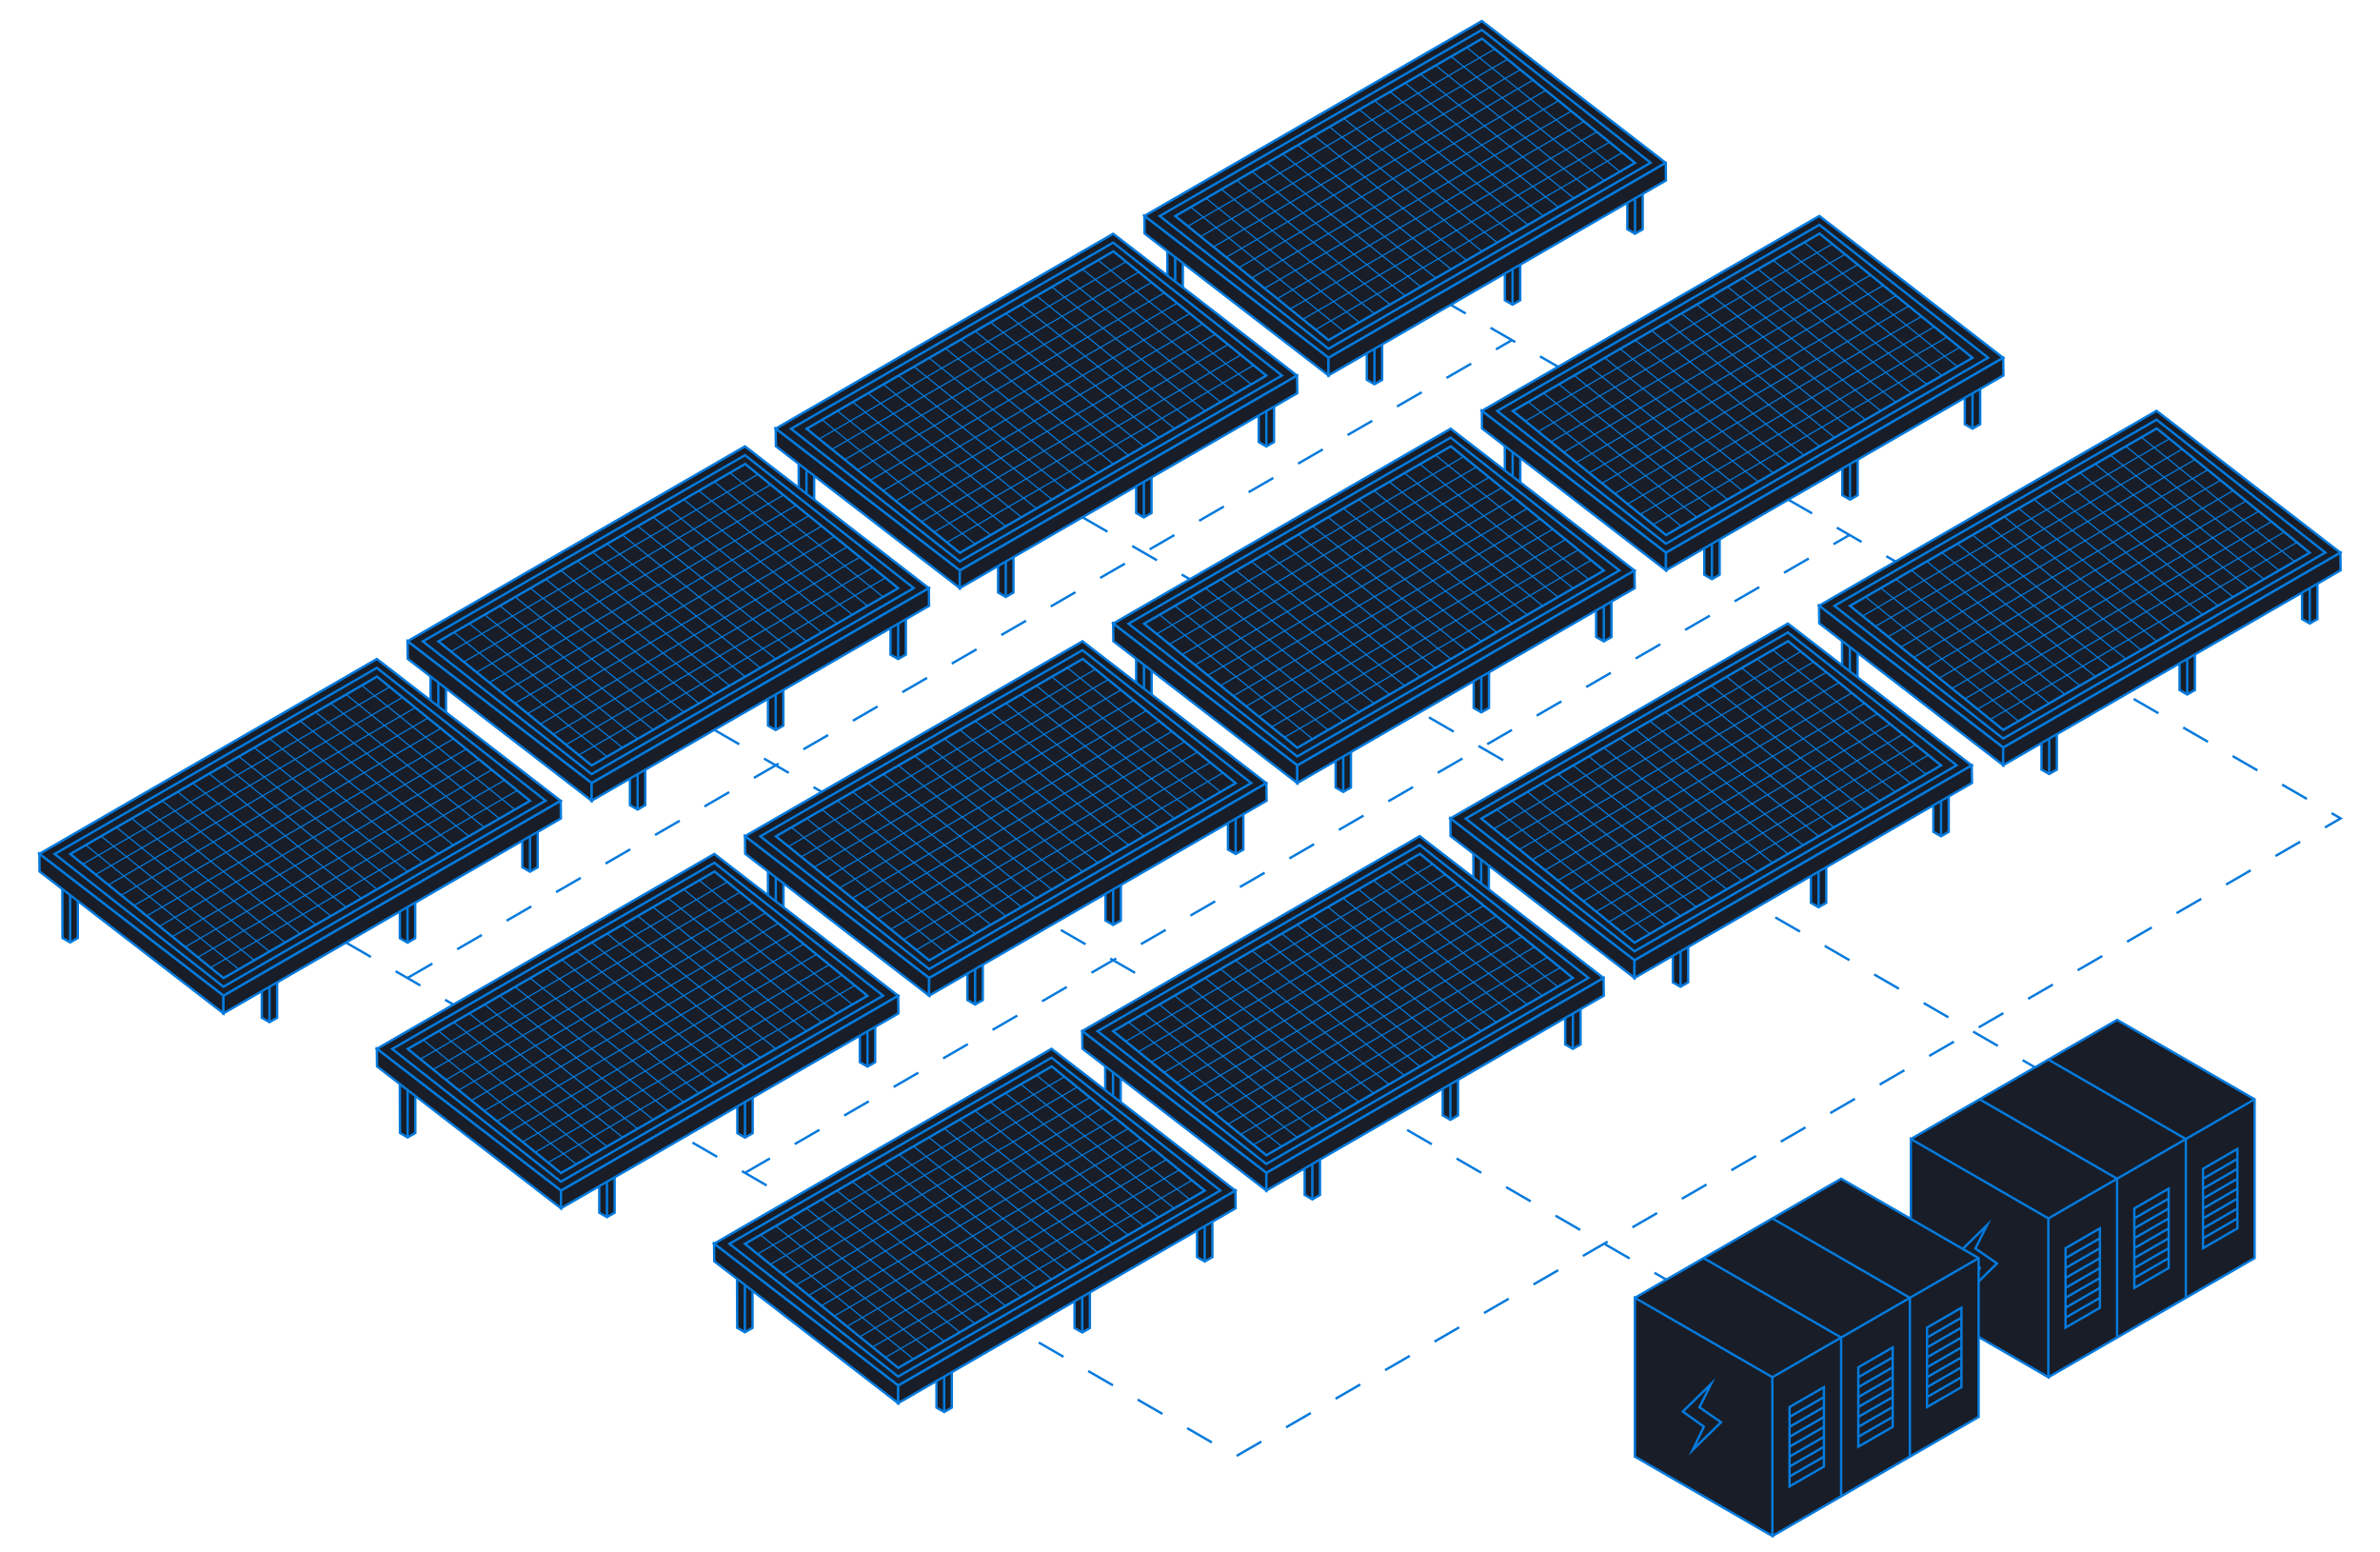 <svg id="Final_Illustrations_copy" data-name="Final Illustrations copy" xmlns="http://www.w3.org/2000/svg" viewBox="0 0 2000 1304.25"><defs><style>.cls-1,.cls-4{fill:none;}.cls-1,.cls-2,.cls-3,.cls-4{stroke:#057adc;stroke-miterlimit:10;}.cls-1,.cls-2,.cls-4{stroke-width:2px;}.cls-1{stroke-dasharray:24;}.cls-2,.cls-3{fill:#181d28;}</style></defs><polyline class="cls-1" points="290.9 792.03 1038.56 1223.59 1966.92 687.62 1219.04 256.1"/><line class="cls-1" x1="600.48" y1="613.37" x2="1417.12" y2="1084.9"/><line class="cls-1" x1="909.86" y1="434.74" x2="1720.61" y2="902.86"/><line class="cls-1" x1="342.58" y1="821.59" x2="1270.54" y2="285.78"/><line class="cls-1" x1="626.24" y1="985.3" x2="1554.2" y2="449.5"/><polyline class="cls-2" points="1264.55 374.76 1264.69 415.92 1271.13 419.64 1277.58 415.92 1277.58 384.81"/><line class="cls-2" x1="1271.13" y1="419.64" x2="1271.13" y2="379.83"/><polyline class="cls-2" points="1432.18 460.57 1432.18 482.9 1438.62 486.62 1445.07 482.9 1445.07 453.13"/><line class="cls-2" x1="1438.62" y1="486.62" x2="1438.62" y2="456.86"/><polyline class="cls-2" points="1651.12 334.04 1651.12 356.45 1657.57 360.17 1664.02 356.45 1664.02 326.6"/><line class="cls-2" x1="1657.57" y1="360.17" x2="1657.57" y2="330.32"/><polyline class="cls-2" points="1548.19 393.58 1548.19 416.08 1554.64 419.8 1561.08 416.08 1561.08 386.14"/><line class="cls-2" x1="1554.64" y1="419.8" x2="1554.64" y2="389.98"/><polygon class="cls-2" points="1400.01 464.4 1245.26 345.19 1245.26 345.19 1528.86 181.46 1683.36 300.65 1683.36 300.65 1400.01 464.4"/><polygon class="cls-2" points="1245.26 345.19 1245.42 360 1399.95 479.18 1399.95 479.18 1400.01 464.4 1245.26 345.19 1245.26 345.19"/><polygon class="cls-2" points="1399.95 479.18 1400.01 464.4 1683.35 300.65 1683.36 300.65 1683.55 315.43 1399.96 479.18 1399.95 479.18"/><polygon class="cls-2" points="1258.15 345.31 1399.95 456.85 1670.66 300.55 1528.85 188.9 1258.15 345.31"/><polygon class="cls-2" points="1271.23 345.31 1400.01 449.57 1657.57 300.65 1529.02 196.24 1271.23 345.31"/><line class="cls-3" x1="1516.19" y1="203.65" x2="1644.87" y2="307.99"/><line class="cls-3" x1="1284.29" y1="337.76" x2="1412.84" y2="442.15"/><line class="cls-3" x1="1297.16" y1="330.32" x2="1425.73" y2="434.52"/><line class="cls-3" x1="1310.03" y1="322.88" x2="1438.62" y2="427.24"/><line class="cls-3" x1="1322.9" y1="315.43" x2="1451.78" y2="419.64"/><line class="cls-3" x1="1335.82" y1="308.02" x2="1464.4" y2="412.34"/><line class="cls-3" x1="1348.56" y1="300.65" x2="1477.52" y2="404.75"/><line class="cls-3" x1="1361.51" y1="293.1" x2="1490.18" y2="397.43"/><line class="cls-3" x1="1374.17" y1="285.78" x2="1503.08" y2="389.98"/><line class="cls-3" x1="1388.55" y1="278.22" x2="1515.97" y2="382.52"/><line class="cls-3" x1="1400.82" y1="270.37" x2="1529.02" y2="374.98"/><line class="cls-3" x1="1413.04" y1="263.45" x2="1541.75" y2="367.62"/><line class="cls-3" x1="1425.87" y1="255.89" x2="1554.76" y2="360.16"/><line class="cls-3" x1="1438.74" y1="248.44" x2="1567.62" y2="352.7"/><line class="cls-3" x1="1451.78" y1="241" x2="1580.61" y2="345.31"/><line class="cls-3" x1="1464.92" y1="233.91" x2="1593.18" y2="337.88"/><line class="cls-3" x1="1477.52" y1="226.25" x2="1606.2" y2="330.37"/><line class="cls-3" x1="1490.32" y1="218.93" x2="1619.09" y2="322.9"/><line class="cls-3" x1="1503.08" y1="211.24" x2="1631.81" y2="315.53"/><line class="cls-3" x1="1281.8" y1="353.88" x2="1539.74" y2="204.95"/><line class="cls-3" x1="1292.54" y1="362.56" x2="1550.22" y2="213.78"/><line class="cls-3" x1="1303.27" y1="371.26" x2="1561.16" y2="222.35"/><line class="cls-3" x1="1314" y1="379.94" x2="1571.88" y2="231.05"/><line class="cls-3" x1="1324.74" y1="388.63" x2="1582.59" y2="239.75"/><line class="cls-3" x1="1335.69" y1="397.2" x2="1593.18" y2="248.52"/><line class="cls-3" x1="1346.2" y1="406.01" x2="1604.01" y2="257.15"/><line class="cls-3" x1="1356.94" y1="414.7" x2="1614.73" y2="265.85"/><line class="cls-3" x1="1367.72" y1="423.43" x2="1625.44" y2="274.55"/><line class="cls-3" x1="1378.4" y1="432.08" x2="1636.15" y2="283.25"/><line class="cls-3" x1="1389.13" y1="440.77" x2="1646.86" y2="291.95"/><polyline class="cls-2" points="954.73 553.49 954.87 594.64 961.31 598.37 967.76 594.64 967.76 563.53"/><line class="cls-2" x1="961.31" y1="598.37" x2="961.31" y2="558.56"/><polyline class="cls-2" points="1122.36 639.3 1122.36 661.63 1128.8 665.36 1135.24 661.63 1135.24 631.86"/><line class="cls-2" x1="1128.8" y1="665.35" x2="1128.8" y2="635.59"/><polyline class="cls-2" points="1341.3 512.77 1341.3 535.18 1347.75 538.9 1354.19 535.18 1354.19 505.33"/><line class="cls-2" x1="1347.75" y1="538.9" x2="1347.75" y2="509.05"/><polyline class="cls-2" points="1238.37 572.32 1238.37 594.81 1244.82 598.53 1251.26 594.81 1251.26 564.87"/><line class="cls-2" x1="1244.82" y1="598.53" x2="1244.82" y2="568.71"/><polygon class="cls-2" points="1090.19 643.13 935.44 523.92 935.44 523.92 1219.04 360.19 1373.53 479.38 1373.53 479.38 1090.19 643.13"/><polygon class="cls-2" points="935.44 523.93 935.6 538.73 1090.13 657.91 1090.13 657.91 1090.19 643.13 935.44 523.92 935.44 523.93"/><polygon class="cls-2" points="1090.13 657.91 1090.19 643.13 1373.53 479.38 1373.54 479.38 1373.72 494.16 1090.13 657.91 1090.13 657.91"/><polygon class="cls-2" points="948.33 524.04 1090.13 635.58 1360.84 479.28 1219.03 367.63 948.33 524.04"/><polygon class="cls-2" points="961.41 524.04 1090.19 628.3 1347.75 479.38 1219.19 374.97 961.41 524.04"/><line class="cls-3" x1="1206.37" y1="382.38" x2="1335.05" y2="486.72"/><line class="cls-3" x1="974.47" y1="516.49" x2="1103.02" y2="620.88"/><line class="cls-3" x1="987.34" y1="509.05" x2="1115.91" y2="613.25"/><line class="cls-3" x1="1000.21" y1="501.61" x2="1128.8" y2="605.97"/><line class="cls-3" x1="1013.08" y1="494.16" x2="1141.96" y2="598.37"/><line class="cls-3" x1="1025.99" y1="486.75" x2="1154.58" y2="591.07"/><line class="cls-3" x1="1038.74" y1="479.38" x2="1167.7" y2="583.48"/><line class="cls-3" x1="1051.69" y1="471.83" x2="1180.36" y2="576.16"/><line class="cls-3" x1="1064.35" y1="464.51" x2="1193.25" y2="568.71"/><line class="cls-3" x1="1078.73" y1="456.95" x2="1206.14" y2="561.25"/><line class="cls-3" x1="1091" y1="449.1" x2="1219.2" y2="553.71"/><line class="cls-3" x1="1103.22" y1="442.18" x2="1231.93" y2="546.35"/><line class="cls-3" x1="1116.05" y1="434.62" x2="1244.94" y2="538.89"/><line class="cls-3" x1="1128.92" y1="427.17" x2="1257.8" y2="531.43"/><line class="cls-3" x1="1141.96" y1="419.73" x2="1270.79" y2="524.04"/><line class="cls-3" x1="1155.1" y1="412.64" x2="1283.35" y2="516.61"/><line class="cls-3" x1="1167.7" y1="404.98" x2="1296.38" y2="509.1"/><line class="cls-3" x1="1180.49" y1="397.66" x2="1309.27" y2="501.63"/><line class="cls-3" x1="1193.25" y1="389.97" x2="1321.99" y2="494.26"/><line class="cls-3" x1="971.98" y1="532.61" x2="1229.92" y2="383.68"/><line class="cls-3" x1="982.72" y1="541.29" x2="1240.39" y2="392.51"/><line class="cls-3" x1="993.45" y1="549.99" x2="1251.34" y2="401.08"/><line class="cls-3" x1="1004.18" y1="558.67" x2="1262.05" y2="409.78"/><line class="cls-3" x1="1014.92" y1="567.36" x2="1272.77" y2="418.48"/><line class="cls-3" x1="1025.86" y1="575.93" x2="1283.35" y2="427.25"/><line class="cls-3" x1="1036.38" y1="584.74" x2="1294.19" y2="435.88"/><line class="cls-3" x1="1047.11" y1="593.43" x2="1304.91" y2="444.58"/><line class="cls-3" x1="1057.9" y1="602.16" x2="1315.62" y2="453.28"/><line class="cls-3" x1="1068.58" y1="610.81" x2="1326.33" y2="461.98"/><line class="cls-3" x1="1079.31" y1="619.5" x2="1337.04" y2="470.68"/><polyline class="cls-2" points="645.35 732.12 645.49 773.28 651.93 777 658.38 773.28 658.38 742.17"/><line class="cls-2" x1="651.93" y1="777" x2="651.93" y2="737.2"/><polyline class="cls-2" points="812.98 817.94 812.98 840.27 819.42 843.99 825.87 840.27 825.87 810.5"/><line class="cls-2" x1="819.42" y1="843.99" x2="819.42" y2="814.22"/><polyline class="cls-2" points="1031.92 691.4 1031.92 713.82 1038.37 717.54 1044.82 713.82 1044.82 683.96"/><line class="cls-2" x1="1038.37" y1="717.54" x2="1038.37" y2="687.68"/><polyline class="cls-2" points="928.99 750.95 928.99 773.44 935.44 777.16 941.88 773.44 941.88 743.51"/><line class="cls-2" x1="935.44" y1="777.16" x2="935.44" y2="747.35"/><polygon class="cls-2" points="780.81 821.77 626.06 702.56 626.06 702.55 909.66 538.82 1064.15 658.01 1064.15 658.02 780.81 821.77"/><polygon class="cls-2" points="626.06 702.56 626.22 717.37 780.75 836.55 780.75 836.54 780.81 821.77 626.06 702.56 626.06 702.56"/><polygon class="cls-2" points="780.75 836.55 780.81 821.77 1064.15 658.02 1064.16 658.02 1064.35 672.8 780.76 836.55 780.75 836.55"/><polygon class="cls-2" points="638.95 702.68 780.75 814.22 1051.45 657.91 909.65 546.26 638.95 702.68"/><polygon class="cls-2" points="652.03 702.68 780.81 806.93 1038.37 658.01 909.82 553.6 652.03 702.68"/><line class="cls-3" x1="896.99" y1="561.02" x2="1025.67" y2="665.35"/><line class="cls-3" x1="665.09" y1="695.13" x2="793.64" y2="799.52"/><line class="cls-3" x1="677.96" y1="687.68" x2="806.53" y2="791.89"/><line class="cls-3" x1="690.83" y1="680.24" x2="819.42" y2="784.61"/><line class="cls-3" x1="703.7" y1="672.8" x2="832.58" y2="777"/><line class="cls-3" x1="716.61" y1="665.39" x2="845.2" y2="769.7"/><line class="cls-3" x1="729.36" y1="658.01" x2="858.32" y2="762.12"/><line class="cls-3" x1="742.31" y1="650.47" x2="870.98" y2="754.8"/><line class="cls-3" x1="754.97" y1="643.15" x2="883.87" y2="747.34"/><line class="cls-3" x1="769.35" y1="635.58" x2="896.77" y2="739.89"/><line class="cls-3" x1="781.62" y1="627.74" x2="909.82" y2="732.34"/><line class="cls-3" x1="793.84" y1="620.81" x2="922.55" y2="724.98"/><line class="cls-3" x1="806.67" y1="613.25" x2="935.56" y2="717.53"/><line class="cls-3" x1="819.54" y1="605.81" x2="948.42" y2="710.06"/><line class="cls-3" x1="832.58" y1="598.37" x2="961.41" y2="702.68"/><line class="cls-3" x1="845.72" y1="591.28" x2="973.98" y2="695.25"/><line class="cls-3" x1="858.32" y1="583.61" x2="987" y2="687.74"/><line class="cls-3" x1="871.12" y1="576.3" x2="999.89" y2="680.26"/><line class="cls-3" x1="883.87" y1="568.6" x2="1012.61" y2="672.9"/><line class="cls-3" x1="662.6" y1="711.24" x2="920.54" y2="562.31"/><line class="cls-3" x1="673.34" y1="719.93" x2="931.02" y2="571.15"/><line class="cls-3" x1="684.07" y1="728.62" x2="941.96" y2="579.71"/><line class="cls-3" x1="694.8" y1="737.31" x2="952.68" y2="588.41"/><line class="cls-3" x1="705.54" y1="746" x2="963.39" y2="597.11"/><line class="cls-3" x1="716.49" y1="754.56" x2="973.98" y2="605.89"/><line class="cls-3" x1="727" y1="763.38" x2="984.81" y2="614.52"/><line class="cls-3" x1="737.73" y1="772.07" x2="995.53" y2="623.22"/><line class="cls-3" x1="748.52" y1="780.8" x2="1006.24" y2="631.92"/><line class="cls-3" x1="759.2" y1="789.44" x2="1016.95" y2="640.62"/><line class="cls-3" x1="769.93" y1="798.13" x2="1027.66" y2="649.32"/><polyline class="cls-2" points="335.97 910.78 336.11 951.94 342.55 955.66 349 951.94 349 920.83"/><line class="cls-2" x1="342.55" y1="955.66" x2="342.55" y2="915.86"/><polyline class="cls-2" points="503.6 996.6 503.6 1018.92 510.04 1022.65 516.49 1018.92 516.49 989.16"/><line class="cls-2" x1="510.04" y1="1022.65" x2="510.04" y2="992.88"/><polyline class="cls-2" points="722.54 870.06 722.54 892.47 728.99 896.19 735.43 892.47 735.43 862.62"/><line class="cls-2" x1="728.99" y1="896.19" x2="728.99" y2="866.34"/><polyline class="cls-2" points="619.61 929.61 619.61 952.1 626.06 955.82 632.5 952.1 632.5 922.16"/><line class="cls-2" x1="626.06" y1="955.82" x2="626.06" y2="926.01"/><polygon class="cls-2" points="471.43 1000.42 316.68 881.21 316.68 881.21 600.28 717.48 754.77 836.67 754.77 836.67 471.43 1000.42"/><polygon class="cls-2" points="316.68 881.22 316.84 896.02 471.37 1015.2 471.37 1015.2 471.43 1000.42 316.68 881.22 316.68 881.22"/><polygon class="cls-2" points="471.37 1015.2 471.43 1000.42 754.77 836.67 754.78 836.67 754.97 851.45 471.38 1015.2 471.37 1015.2"/><polygon class="cls-2" points="329.57 881.33 471.37 992.87 742.08 836.57 600.27 724.92 329.57 881.33"/><polygon class="cls-2" points="342.65 881.33 471.43 985.59 728.99 836.67 600.44 732.26 342.65 881.33"/><line class="cls-3" x1="587.61" y1="739.67" x2="716.29" y2="844.01"/><line class="cls-3" x1="355.71" y1="873.78" x2="484.26" y2="978.17"/><line class="cls-3" x1="368.58" y1="866.34" x2="497.15" y2="970.54"/><line class="cls-3" x1="381.45" y1="858.9" x2="510.04" y2="963.26"/><line class="cls-3" x1="394.32" y1="851.45" x2="523.2" y2="955.66"/><line class="cls-3" x1="407.24" y1="844.05" x2="535.82" y2="948.36"/><line class="cls-3" x1="419.98" y1="836.67" x2="548.94" y2="940.77"/><line class="cls-3" x1="432.93" y1="829.12" x2="561.6" y2="933.45"/><line class="cls-3" x1="445.59" y1="821.81" x2="574.5" y2="926"/><line class="cls-3" x1="459.97" y1="814.24" x2="587.39" y2="918.54"/><line class="cls-3" x1="472.24" y1="806.39" x2="600.44" y2="911"/><line class="cls-3" x1="484.46" y1="799.47" x2="613.17" y2="903.64"/><line class="cls-3" x1="497.29" y1="791.91" x2="626.18" y2="896.18"/><line class="cls-3" x1="510.16" y1="784.46" x2="639.04" y2="888.72"/><line class="cls-3" x1="523.2" y1="777.02" x2="652.03" y2="881.33"/><line class="cls-3" x1="536.34" y1="769.93" x2="664.6" y2="873.9"/><line class="cls-3" x1="548.94" y1="762.27" x2="677.62" y2="866.39"/><line class="cls-3" x1="561.74" y1="754.95" x2="690.51" y2="858.92"/><line class="cls-3" x1="574.5" y1="747.26" x2="703.23" y2="851.55"/><line class="cls-3" x1="353.22" y1="889.9" x2="611.16" y2="740.97"/><line class="cls-3" x1="363.96" y1="898.59" x2="621.64" y2="749.8"/><line class="cls-3" x1="374.69" y1="907.28" x2="632.58" y2="758.37"/><line class="cls-3" x1="385.42" y1="915.96" x2="643.3" y2="767.07"/><line class="cls-3" x1="396.16" y1="924.65" x2="654.01" y2="775.77"/><line class="cls-3" x1="407.11" y1="933.22" x2="664.6" y2="784.54"/><line class="cls-3" x1="417.62" y1="942.03" x2="675.43" y2="793.17"/><line class="cls-3" x1="428.36" y1="950.72" x2="686.15" y2="801.87"/><line class="cls-3" x1="439.14" y1="959.45" x2="696.86" y2="810.57"/><line class="cls-3" x1="449.82" y1="968.1" x2="707.57" y2="819.27"/><line class="cls-3" x1="460.55" y1="976.79" x2="718.28" y2="827.97"/><polyline class="cls-2" points="1547.93 538.49 1548.07 579.64 1554.51 583.37 1560.96 579.64 1560.96 548.53"/><line class="cls-2" x1="1554.51" y1="583.37" x2="1554.51" y2="543.56"/><polyline class="cls-2" points="1715.55 624.3 1715.55 646.63 1722 650.35 1728.44 646.63 1728.44 616.86"/><line class="cls-2" x1="1722" y1="650.35" x2="1722" y2="620.59"/><polyline class="cls-2" points="1934.5 497.77 1934.5 520.18 1940.95 523.9 1947.39 520.18 1947.39 490.33"/><line class="cls-2" x1="1940.95" y1="523.9" x2="1940.95" y2="494.05"/><polyline class="cls-2" points="1831.57 557.32 1831.57 579.81 1838.02 583.53 1844.46 579.81 1844.46 549.87"/><line class="cls-2" x1="1838.02" y1="583.53" x2="1838.02" y2="553.71"/><polygon class="cls-2" points="1683.38 628.13 1528.64 508.92 1528.64 508.92 1812.23 345.19 1966.73 464.38 1966.73 464.38 1683.38 628.13"/><polygon class="cls-2" points="1528.64 508.93 1528.79 523.73 1683.33 642.91 1683.33 642.91 1683.38 628.13 1528.64 508.92 1528.64 508.93"/><polygon class="cls-2" points="1683.33 642.91 1683.38 628.13 1966.73 464.38 1966.73 464.38 1966.92 479.16 1683.33 642.91 1683.33 642.91"/><polygon class="cls-2" points="1541.53 509.04 1683.33 620.58 1954.03 464.27 1812.22 352.63 1541.53 509.04"/><polygon class="cls-2" points="1554.61 509.04 1683.38 613.3 1940.95 464.38 1812.39 359.97 1554.61 509.04"/><line class="cls-3" x1="1799.57" y1="367.38" x2="1928.25" y2="471.72"/><line class="cls-3" x1="1567.66" y1="501.49" x2="1696.22" y2="605.88"/><line class="cls-3" x1="1580.53" y1="494.05" x2="1709.11" y2="598.25"/><line class="cls-3" x1="1593.41" y1="486.6" x2="1722" y2="590.97"/><line class="cls-3" x1="1606.28" y1="479.16" x2="1735.16" y2="583.37"/><line class="cls-3" x1="1619.19" y1="471.75" x2="1747.78" y2="576.07"/><line class="cls-3" x1="1631.94" y1="464.38" x2="1760.9" y2="568.48"/><line class="cls-3" x1="1644.89" y1="456.83" x2="1773.56" y2="561.16"/><line class="cls-3" x1="1657.54" y1="449.51" x2="1786.45" y2="553.71"/><line class="cls-3" x1="1671.93" y1="441.95" x2="1799.34" y2="546.25"/><line class="cls-3" x1="1684.2" y1="434.1" x2="1812.39" y2="538.71"/><line class="cls-3" x1="1696.42" y1="427.18" x2="1825.12" y2="531.35"/><line class="cls-3" x1="1709.25" y1="419.62" x2="1838.14" y2="523.89"/><line class="cls-3" x1="1722.12" y1="412.17" x2="1851" y2="516.43"/><line class="cls-3" x1="1735.16" y1="404.73" x2="1863.98" y2="509.04"/><line class="cls-3" x1="1748.3" y1="397.64" x2="1876.55" y2="501.61"/><line class="cls-3" x1="1760.9" y1="389.98" x2="1889.58" y2="494.1"/><line class="cls-3" x1="1773.69" y1="382.66" x2="1902.47" y2="486.63"/><line class="cls-3" x1="1786.45" y1="374.97" x2="1915.19" y2="479.26"/><line class="cls-3" x1="1565.18" y1="517.6" x2="1823.11" y2="368.67"/><line class="cls-3" x1="1575.91" y1="526.29" x2="1833.59" y2="377.51"/><line class="cls-3" x1="1586.65" y1="534.99" x2="1844.54" y2="386.08"/><line class="cls-3" x1="1597.38" y1="543.67" x2="1855.25" y2="394.78"/><line class="cls-3" x1="1608.11" y1="552.36" x2="1865.97" y2="403.48"/><line class="cls-3" x1="1619.06" y1="560.93" x2="1876.55" y2="412.25"/><line class="cls-3" x1="1629.58" y1="569.74" x2="1887.39" y2="420.88"/><line class="cls-3" x1="1640.31" y1="578.43" x2="1898.1" y2="429.58"/><line class="cls-3" x1="1651.1" y1="587.16" x2="1908.81" y2="438.28"/><line class="cls-3" x1="1661.78" y1="595.81" x2="1919.53" y2="446.98"/><line class="cls-3" x1="1672.51" y1="604.5" x2="1930.24" y2="455.68"/><polyline class="cls-2" points="1238.11 717.22 1238.24 758.37 1244.69 762.1 1251.14 758.37 1251.14 727.26"/><line class="cls-2" x1="1244.69" y1="762.1" x2="1244.69" y2="722.29"/><polyline class="cls-2" points="1405.73 803.03 1405.73 825.36 1412.18 829.08 1418.62 825.36 1418.62 795.59"/><line class="cls-2" x1="1412.18" y1="829.08" x2="1412.18" y2="799.32"/><polyline class="cls-2" points="1624.68 676.5 1624.68 698.91 1631.13 702.63 1637.57 698.91 1637.57 669.06"/><line class="cls-2" x1="1631.13" y1="702.63" x2="1631.13" y2="672.78"/><polyline class="cls-2" points="1521.75 736.04 1521.75 758.54 1528.19 762.26 1534.64 758.54 1534.64 728.6"/><line class="cls-2" x1="1528.19" y1="762.26" x2="1528.19" y2="732.44"/><polygon class="cls-2" points="1373.56 806.86 1218.82 687.65 1218.82 687.65 1502.41 523.91 1656.91 643.11 1656.91 643.11 1373.56 806.86"/><polygon class="cls-2" points="1218.82 687.65 1218.97 702.46 1373.51 821.64 1373.51 821.64 1373.56 806.86 1218.82 687.65 1218.82 687.65"/><polygon class="cls-2" points="1373.51 821.64 1373.56 806.86 1656.91 643.11 1656.91 643.11 1657.1 657.89 1373.51 821.64 1373.51 821.64"/><polygon class="cls-2" points="1231.71 687.77 1373.51 799.31 1644.21 643 1502.4 531.36 1231.71 687.77"/><polygon class="cls-2" points="1244.78 687.77 1373.56 792.03 1631.13 643.11 1502.57 538.7 1244.78 687.77"/><line class="cls-3" x1="1489.75" y1="546.11" x2="1618.43" y2="650.45"/><line class="cls-3" x1="1257.84" y1="680.22" x2="1386.4" y2="784.61"/><line class="cls-3" x1="1270.71" y1="672.78" x2="1399.29" y2="776.98"/><line class="cls-3" x1="1283.58" y1="665.33" x2="1412.18" y2="769.7"/><line class="cls-3" x1="1296.46" y1="657.89" x2="1425.33" y2="762.1"/><line class="cls-3" x1="1309.37" y1="650.48" x2="1437.96" y2="754.8"/><line class="cls-3" x1="1322.12" y1="643.11" x2="1451.08" y2="747.21"/><line class="cls-3" x1="1335.07" y1="635.56" x2="1463.74" y2="739.89"/><line class="cls-3" x1="1347.72" y1="628.24" x2="1476.63" y2="732.44"/><line class="cls-3" x1="1362.11" y1="620.68" x2="1489.52" y2="724.98"/><line class="cls-3" x1="1374.38" y1="612.83" x2="1502.57" y2="717.44"/><line class="cls-3" x1="1386.6" y1="605.91" x2="1515.3" y2="710.08"/><line class="cls-3" x1="1399.42" y1="598.35" x2="1528.32" y2="702.62"/><line class="cls-3" x1="1412.3" y1="590.9" x2="1541.17" y2="695.16"/><line class="cls-3" x1="1425.33" y1="583.46" x2="1554.16" y2="687.77"/><line class="cls-3" x1="1438.47" y1="576.37" x2="1566.73" y2="680.34"/><line class="cls-3" x1="1451.08" y1="568.71" x2="1579.76" y2="672.83"/><line class="cls-3" x1="1463.87" y1="561.39" x2="1592.65" y2="665.36"/><line class="cls-3" x1="1476.63" y1="553.7" x2="1605.37" y2="657.99"/><line class="cls-3" x1="1255.36" y1="696.34" x2="1513.29" y2="547.4"/><line class="cls-3" x1="1266.09" y1="705.02" x2="1523.77" y2="556.24"/><line class="cls-3" x1="1276.83" y1="713.72" x2="1534.72" y2="564.81"/><line class="cls-3" x1="1287.56" y1="722.4" x2="1545.43" y2="573.51"/><line class="cls-3" x1="1298.29" y1="731.09" x2="1556.14" y2="582.21"/><line class="cls-3" x1="1309.24" y1="739.66" x2="1566.73" y2="590.98"/><line class="cls-3" x1="1319.76" y1="748.47" x2="1577.57" y2="599.61"/><line class="cls-3" x1="1330.49" y1="757.16" x2="1588.28" y2="608.31"/><line class="cls-3" x1="1341.28" y1="765.89" x2="1598.99" y2="617.01"/><line class="cls-3" x1="1351.96" y1="774.54" x2="1609.71" y2="625.71"/><line class="cls-3" x1="1362.69" y1="783.23" x2="1620.42" y2="634.41"/><polyline class="cls-2" points="928.73 895.85 928.87 937.01 935.31 940.73 941.76 937.01 941.76 905.9"/><line class="cls-2" x1="935.31" y1="940.73" x2="935.31" y2="900.93"/><polyline class="cls-2" points="1096.35 981.67 1096.35 1004 1102.8 1007.72 1109.24 1004 1109.24 974.23"/><line class="cls-2" x1="1102.8" y1="1007.72" x2="1102.8" y2="977.95"/><polyline class="cls-2" points="1315.3 855.13 1315.3 877.55 1321.75 881.27 1328.19 877.55 1328.19 847.69"/><line class="cls-2" x1="1321.75" y1="881.27" x2="1321.75" y2="851.41"/><polyline class="cls-2" points="1212.37 914.68 1212.37 937.17 1218.82 940.89 1225.26 937.17 1225.26 907.24"/><line class="cls-2" x1="1218.81" y1="940.89" x2="1218.81" y2="911.08"/><polygon class="cls-2" points="1064.18 985.5 909.44 866.29 909.44 866.28 1193.03 702.55 1347.53 821.74 1347.53 821.75 1064.18 985.5"/><polygon class="cls-2" points="909.43 866.29 909.59 881.1 1064.13 1000.28 1064.13 1000.27 1064.18 985.5 909.44 866.29 909.43 866.29"/><polygon class="cls-2" points="1064.13 1000.27 1064.18 985.5 1347.53 821.75 1347.53 821.75 1347.72 836.53 1064.13 1000.28 1064.13 1000.27"/><polygon class="cls-2" points="922.33 866.41 1064.13 977.95 1334.83 821.64 1193.02 709.99 922.33 866.41"/><polygon class="cls-2" points="935.4 866.41 1064.18 970.66 1321.75 821.74 1193.19 717.33 935.4 866.41"/><line class="cls-3" x1="1180.37" y1="724.75" x2="1309.05" y2="829.08"/><line class="cls-3" x1="948.46" y1="858.86" x2="1077.02" y2="963.25"/><line class="cls-3" x1="961.33" y1="851.41" x2="1089.91" y2="955.62"/><line class="cls-3" x1="974.21" y1="843.97" x2="1102.8" y2="948.34"/><line class="cls-3" x1="987.08" y1="836.53" x2="1115.95" y2="940.73"/><line class="cls-3" x1="999.99" y1="829.12" x2="1128.58" y2="933.43"/><line class="cls-3" x1="1012.74" y1="821.74" x2="1141.7" y2="925.84"/><line class="cls-3" x1="1025.69" y1="814.2" x2="1154.36" y2="918.53"/><line class="cls-3" x1="1038.34" y1="806.88" x2="1167.25" y2="911.07"/><line class="cls-3" x1="1052.73" y1="799.31" x2="1180.14" y2="903.62"/><line class="cls-3" x1="1065" y1="791.47" x2="1193.19" y2="896.07"/><line class="cls-3" x1="1077.22" y1="784.54" x2="1205.92" y2="888.71"/><line class="cls-3" x1="1090.04" y1="776.98" x2="1218.94" y2="881.26"/><line class="cls-3" x1="1102.92" y1="769.54" x2="1231.79" y2="873.79"/><line class="cls-3" x1="1115.95" y1="762.1" x2="1244.78" y2="866.41"/><line class="cls-3" x1="1129.1" y1="755.01" x2="1257.35" y2="858.98"/><line class="cls-3" x1="1141.7" y1="747.34" x2="1270.38" y2="851.46"/><line class="cls-3" x1="1154.49" y1="740.03" x2="1283.27" y2="843.99"/><line class="cls-3" x1="1167.25" y1="732.33" x2="1295.99" y2="836.63"/><line class="cls-3" x1="945.98" y1="874.97" x2="1203.91" y2="726.04"/><line class="cls-3" x1="956.71" y1="883.66" x2="1214.39" y2="734.88"/><line class="cls-3" x1="967.45" y1="892.35" x2="1225.34" y2="743.44"/><line class="cls-3" x1="978.18" y1="901.04" x2="1236.05" y2="752.14"/><line class="cls-3" x1="988.91" y1="909.73" x2="1246.76" y2="760.84"/><line class="cls-3" x1="999.86" y1="918.29" x2="1257.35" y2="769.62"/><line class="cls-3" x1="1010.38" y1="927.11" x2="1268.19" y2="778.25"/><line class="cls-3" x1="1021.11" y1="935.79" x2="1278.9" y2="786.95"/><line class="cls-3" x1="1031.9" y1="944.53" x2="1289.61" y2="795.64"/><line class="cls-3" x1="1042.58" y1="953.17" x2="1300.33" y2="804.35"/><line class="cls-3" x1="1053.31" y1="961.86" x2="1311.04" y2="813.05"/><polyline class="cls-2" points="619.35 1074.51 619.49 1115.66 625.93 1119.39 632.38 1115.66 632.38 1084.56"/><line class="cls-2" x1="625.93" y1="1119.39" x2="625.93" y2="1079.58"/><polyline class="cls-2" points="786.97 1160.32 786.97 1182.65 793.42 1186.38 799.86 1182.65 799.86 1152.88"/><line class="cls-2" x1="793.42" y1="1186.38" x2="793.42" y2="1156.61"/><polyline class="cls-2" points="1005.92 1033.79 1005.92 1056.2 1012.37 1059.92 1018.81 1056.2 1018.81 1026.35"/><line class="cls-2" x1="1012.37" y1="1059.92" x2="1012.37" y2="1030.07"/><polyline class="cls-2" points="902.99 1093.34 902.99 1115.83 909.43 1119.55 915.88 1115.83 915.88 1085.89"/><line class="cls-2" x1="909.44" y1="1119.55" x2="909.44" y2="1089.74"/><polygon class="cls-2" points="754.8 1164.15 600.06 1044.94 600.06 1044.94 883.65 881.21 1038.15 1000.4 1038.15 1000.4 754.8 1164.15"/><polygon class="cls-2" points="600.06 1044.95 600.21 1059.75 754.75 1178.93 754.75 1178.93 754.8 1164.15 600.06 1044.94 600.06 1044.95"/><polygon class="cls-2" points="754.75 1178.93 754.8 1164.15 1038.15 1000.4 1038.15 1000.4 1038.34 1015.18 754.75 1178.93 754.75 1178.93"/><polygon class="cls-2" points="612.95 1045.06 754.75 1156.6 1025.45 1000.3 883.64 888.65 612.95 1045.06"/><polygon class="cls-2" points="626.02 1045.06 754.8 1149.32 1012.37 1000.4 883.81 895.99 626.02 1045.06"/><line class="cls-3" x1="870.99" y1="903.4" x2="999.67" y2="1007.74"/><line class="cls-3" x1="639.08" y1="1037.51" x2="767.64" y2="1141.9"/><line class="cls-3" x1="651.95" y1="1030.07" x2="780.53" y2="1134.27"/><line class="cls-3" x1="664.83" y1="1022.63" x2="793.42" y2="1126.99"/><line class="cls-3" x1="677.7" y1="1015.18" x2="806.58" y2="1119.39"/><line class="cls-3" x1="690.61" y1="1007.78" x2="819.2" y2="1112.09"/><line class="cls-3" x1="703.36" y1="1000.4" x2="832.32" y2="1104.5"/><line class="cls-3" x1="716.31" y1="992.85" x2="844.98" y2="1097.18"/><line class="cls-3" x1="728.96" y1="985.54" x2="857.87" y2="1089.73"/><line class="cls-3" x1="743.35" y1="977.97" x2="870.76" y2="1082.27"/><line class="cls-3" x1="755.62" y1="970.12" x2="883.81" y2="1074.73"/><line class="cls-3" x1="767.84" y1="963.2" x2="896.54" y2="1067.37"/><line class="cls-3" x1="780.67" y1="955.64" x2="909.56" y2="1059.91"/><line class="cls-3" x1="793.54" y1="948.19" x2="922.41" y2="1052.45"/><line class="cls-3" x1="806.58" y1="940.75" x2="935.4" y2="1045.06"/><line class="cls-3" x1="819.72" y1="933.66" x2="947.97" y2="1037.63"/><line class="cls-3" x1="832.32" y1="926" x2="961" y2="1030.12"/><line class="cls-3" x1="845.11" y1="918.68" x2="973.89" y2="1022.65"/><line class="cls-3" x1="857.87" y1="910.99" x2="986.61" y2="1015.28"/><line class="cls-3" x1="636.6" y1="1053.63" x2="894.53" y2="904.7"/><line class="cls-3" x1="647.33" y1="1062.32" x2="905.01" y2="913.53"/><line class="cls-3" x1="658.07" y1="1071.01" x2="915.96" y2="922.1"/><line class="cls-3" x1="668.8" y1="1079.69" x2="926.67" y2="930.8"/><line class="cls-3" x1="679.53" y1="1088.38" x2="937.39" y2="939.5"/><line class="cls-3" x1="690.48" y1="1096.95" x2="947.97" y2="948.27"/><line class="cls-3" x1="701" y1="1105.76" x2="958.81" y2="956.9"/><line class="cls-3" x1="711.73" y1="1114.45" x2="969.52" y2="965.6"/><line class="cls-3" x1="722.52" y1="1123.18" x2="980.23" y2="974.3"/><line class="cls-3" x1="733.2" y1="1131.83" x2="990.95" y2="983"/><line class="cls-3" x1="743.93" y1="1140.52" x2="1001.66" y2="991.7"/><polyline class="cls-2" points="980.95 210.96 981.09 252.12 987.53 255.84 993.98 252.12 993.98 221.01"/><line class="cls-2" x1="987.53" y1="255.84" x2="987.53" y2="216.04"/><polyline class="cls-2" points="1148.57 296.78 1148.57 319.11 1155.02 322.83 1161.46 319.11 1161.46 289.34"/><line class="cls-2" x1="1155.02" y1="322.83" x2="1155.02" y2="293.06"/><polyline class="cls-2" points="1367.52 170.25 1367.52 192.66 1373.97 196.38 1380.41 192.66 1380.41 162.8"/><line class="cls-2" x1="1373.97" y1="196.38" x2="1373.97" y2="166.53"/><polyline class="cls-2" points="1264.59 229.79 1264.59 252.28 1271.04 256.01 1277.48 252.28 1277.48 222.35"/><line class="cls-2" x1="1271.04" y1="256.01" x2="1271.04" y2="226.19"/><polygon class="cls-2" points="1116.4 300.61 961.66 181.4 961.66 181.4 1245.25 17.66 1399.75 136.85 1399.75 136.86 1116.4 300.61"/><polygon class="cls-2" points="961.66 181.4 961.82 196.21 1116.35 315.39 1116.35 315.39 1116.4 300.61 961.66 181.4 961.66 181.4"/><polygon class="cls-2" points="1116.35 315.39 1116.4 300.61 1399.75 136.86 1399.76 136.86 1399.94 151.64 1116.35 315.39 1116.35 315.39"/><polygon class="cls-2" points="974.55 181.52 1116.35 293.06 1387.05 136.75 1245.24 25.11 974.55 181.52"/><polygon class="cls-2" points="987.63 181.52 1116.4 285.78 1373.97 136.86 1245.41 32.45 987.63 181.52"/><line class="cls-3" x1="1232.59" y1="39.86" x2="1361.27" y2="144.2"/><line class="cls-3" x1="1000.68" y1="173.97" x2="1129.24" y2="278.36"/><line class="cls-3" x1="1013.56" y1="166.53" x2="1142.13" y2="270.73"/><line class="cls-3" x1="1026.43" y1="159.08" x2="1155.02" y2="263.45"/><line class="cls-3" x1="1039.3" y1="151.64" x2="1168.18" y2="255.84"/><line class="cls-3" x1="1052.21" y1="144.23" x2="1180.8" y2="248.54"/><line class="cls-3" x1="1064.96" y1="136.86" x2="1193.92" y2="240.96"/><line class="cls-3" x1="1077.91" y1="129.31" x2="1206.58" y2="233.64"/><line class="cls-3" x1="1090.56" y1="121.99" x2="1219.47" y2="226.18"/><line class="cls-3" x1="1104.95" y1="114.42" x2="1232.36" y2="218.73"/><line class="cls-3" x1="1117.22" y1="106.58" x2="1245.41" y2="211.18"/><line class="cls-3" x1="1129.44" y1="99.66" x2="1258.15" y2="203.82"/><line class="cls-3" x1="1142.27" y1="92.09" x2="1271.16" y2="196.37"/><line class="cls-3" x1="1155.14" y1="84.65" x2="1284.02" y2="188.91"/><line class="cls-3" x1="1168.18" y1="77.21" x2="1297.01" y2="181.52"/><line class="cls-3" x1="1181.32" y1="70.12" x2="1309.57" y2="174.09"/><line class="cls-3" x1="1193.92" y1="62.45" x2="1322.6" y2="166.58"/><line class="cls-3" x1="1206.71" y1="55.14" x2="1335.49" y2="159.1"/><line class="cls-3" x1="1219.47" y1="47.45" x2="1348.21" y2="151.74"/><line class="cls-3" x1="998.2" y1="190.08" x2="1256.14" y2="41.15"/><line class="cls-3" x1="1008.94" y1="198.77" x2="1266.61" y2="49.99"/><line class="cls-3" x1="1019.67" y1="207.46" x2="1277.56" y2="58.55"/><line class="cls-3" x1="1030.4" y1="216.15" x2="1288.27" y2="67.25"/><line class="cls-3" x1="1041.13" y1="224.84" x2="1298.99" y2="75.96"/><line class="cls-3" x1="1052.08" y1="233.4" x2="1309.57" y2="84.73"/><line class="cls-3" x1="1062.6" y1="242.22" x2="1320.41" y2="93.36"/><line class="cls-3" x1="1073.33" y1="250.91" x2="1331.12" y2="102.06"/><line class="cls-3" x1="1084.12" y1="259.64" x2="1341.83" y2="110.76"/><line class="cls-3" x1="1094.8" y1="268.28" x2="1352.55" y2="119.46"/><line class="cls-3" x1="1105.53" y1="276.97" x2="1363.26" y2="128.16"/><polyline class="cls-2" points="671.13 389.69 671.26 430.85 677.71 434.57 684.16 430.85 684.16 399.74"/><line class="cls-2" x1="677.71" y1="434.57" x2="677.71" y2="394.77"/><polyline class="cls-2" points="838.75 475.51 838.75 497.84 845.2 501.56 851.64 497.84 851.64 468.07"/><line class="cls-2" x1="845.2" y1="501.56" x2="845.2" y2="471.79"/><polyline class="cls-2" points="1057.7 348.98 1057.7 371.39 1064.15 375.11 1070.59 371.39 1070.59 341.53"/><line class="cls-2" x1="1064.15" y1="375.11" x2="1064.15" y2="345.26"/><polyline class="cls-2" points="954.77 408.52 954.77 431.01 961.22 434.74 967.66 431.01 967.66 401.08"/><line class="cls-2" x1="961.21" y1="434.74" x2="961.21" y2="404.92"/><polygon class="cls-2" points="806.58 479.34 651.84 360.13 651.84 360.13 935.43 196.39 1089.93 315.58 1089.93 315.59 806.58 479.34"/><polygon class="cls-2" points="651.84 360.13 651.99 374.94 806.53 494.12 806.53 494.12 806.58 479.34 651.84 360.13 651.84 360.13"/><polygon class="cls-2" points="806.53 494.12 806.58 479.34 1089.93 315.59 1089.93 315.59 1090.12 330.37 806.53 494.12 806.53 494.12"/><polygon class="cls-2" points="664.73 360.25 806.52 471.79 1077.23 315.48 935.42 203.84 664.73 360.25"/><polygon class="cls-2" points="677.8 360.25 806.58 464.51 1064.15 315.59 935.59 211.18 677.8 360.25"/><line class="cls-3" x1="922.77" y1="218.59" x2="1051.45" y2="322.93"/><line class="cls-3" x1="690.86" y1="352.7" x2="819.42" y2="457.09"/><line class="cls-3" x1="703.73" y1="345.26" x2="832.31" y2="449.46"/><line class="cls-3" x1="716.61" y1="337.81" x2="845.2" y2="442.18"/><line class="cls-3" x1="729.48" y1="330.37" x2="858.35" y2="434.57"/><line class="cls-3" x1="742.39" y1="322.96" x2="870.98" y2="427.27"/><line class="cls-3" x1="755.14" y1="315.59" x2="884.1" y2="419.69"/><line class="cls-3" x1="768.09" y1="308.04" x2="896.76" y2="412.37"/><line class="cls-3" x1="780.74" y1="300.72" x2="909.65" y2="404.91"/><line class="cls-3" x1="795.13" y1="293.15" x2="922.54" y2="397.46"/><line class="cls-3" x1="807.4" y1="285.31" x2="935.59" y2="389.91"/><line class="cls-3" x1="819.62" y1="278.39" x2="948.32" y2="382.55"/><line class="cls-3" x1="832.44" y1="270.82" x2="961.34" y2="375.1"/><line class="cls-3" x1="845.32" y1="263.38" x2="974.19" y2="367.64"/><line class="cls-3" x1="858.35" y1="255.94" x2="987.18" y2="360.25"/><line class="cls-3" x1="871.5" y1="248.85" x2="999.75" y2="352.82"/><line class="cls-3" x1="884.1" y1="241.18" x2="1012.78" y2="345.31"/><line class="cls-3" x1="896.89" y1="233.87" x2="1025.67" y2="337.83"/><line class="cls-3" x1="909.65" y1="226.18" x2="1038.39" y2="330.47"/><line class="cls-3" x1="688.38" y1="368.81" x2="946.31" y2="219.88"/><line class="cls-3" x1="699.11" y1="377.5" x2="956.79" y2="228.72"/><line class="cls-3" x1="709.85" y1="386.19" x2="967.74" y2="237.28"/><line class="cls-3" x1="720.58" y1="394.88" x2="978.45" y2="245.98"/><line class="cls-3" x1="731.31" y1="403.57" x2="989.16" y2="254.69"/><line class="cls-3" x1="742.26" y1="412.13" x2="999.75" y2="263.46"/><line class="cls-3" x1="752.78" y1="420.95" x2="1010.59" y2="272.09"/><line class="cls-3" x1="763.51" y1="429.64" x2="1021.3" y2="280.79"/><line class="cls-3" x1="774.3" y1="438.37" x2="1032.01" y2="289.49"/><line class="cls-3" x1="784.98" y1="447.01" x2="1042.73" y2="298.19"/><line class="cls-3" x1="795.71" y1="455.7" x2="1053.44" y2="306.89"/><polyline class="cls-2" points="361.75 568.33 361.89 609.49 368.33 613.21 374.78 609.49 374.78 578.38"/><line class="cls-2" x1="368.33" y1="613.21" x2="368.33" y2="573.41"/><polyline class="cls-2" points="529.37 654.15 529.37 676.48 535.82 680.2 542.26 676.48 542.26 646.71"/><line class="cls-2" x1="535.82" y1="680.2" x2="535.82" y2="650.43"/><polyline class="cls-2" points="748.32 527.61 748.32 550.02 754.77 553.75 761.21 550.02 761.21 520.17"/><line class="cls-2" x1="754.77" y1="553.75" x2="754.77" y2="523.89"/><polyline class="cls-2" points="645.39 587.16 645.39 609.65 651.84 613.37 658.28 609.65 658.28 579.72"/><line class="cls-2" x1="651.84" y1="613.37" x2="651.84" y2="583.56"/><polygon class="cls-2" points="497.2 657.97 342.46 538.77 342.46 538.76 626.05 375.03 780.55 494.22 780.55 494.22 497.2 657.97"/><polygon class="cls-2" points="342.46 538.77 342.61 553.57 497.15 672.75 497.15 672.75 497.2 657.97 342.46 538.77 342.46 538.77"/><polygon class="cls-2" points="497.15 672.75 497.2 657.97 780.55 494.22 780.55 494.23 780.74 509 497.15 672.75 497.15 672.75"/><polygon class="cls-2" points="355.35 538.89 497.15 650.42 767.85 494.12 626.04 382.47 355.35 538.89"/><polygon class="cls-2" points="368.43 538.89 497.2 643.14 754.77 494.22 626.21 389.81 368.43 538.89"/><line class="cls-3" x1="613.39" y1="397.23" x2="742.07" y2="501.56"/><line class="cls-3" x1="381.48" y1="531.33" x2="510.04" y2="635.72"/><line class="cls-3" x1="394.35" y1="523.89" x2="522.93" y2="628.1"/><line class="cls-3" x1="407.23" y1="516.45" x2="535.82" y2="620.82"/><line class="cls-3" x1="420.1" y1="509.01" x2="548.98" y2="613.21"/><line class="cls-3" x1="433.01" y1="501.6" x2="561.6" y2="605.91"/><line class="cls-3" x1="445.76" y1="494.22" x2="574.72" y2="598.32"/><line class="cls-3" x1="458.71" y1="486.68" x2="587.38" y2="591"/><line class="cls-3" x1="471.36" y1="479.36" x2="600.27" y2="583.55"/><line class="cls-3" x1="485.75" y1="471.79" x2="613.16" y2="576.1"/><line class="cls-3" x1="498.02" y1="463.94" x2="626.21" y2="568.55"/><line class="cls-3" x1="510.24" y1="457.02" x2="638.94" y2="561.19"/><line class="cls-3" x1="523.07" y1="449.46" x2="651.96" y2="553.74"/><line class="cls-3" x1="535.94" y1="442.02" x2="664.82" y2="546.27"/><line class="cls-3" x1="548.98" y1="434.57" x2="677.8" y2="538.89"/><line class="cls-3" x1="562.12" y1="427.48" x2="690.37" y2="531.45"/><line class="cls-3" x1="574.72" y1="419.82" x2="703.4" y2="523.94"/><line class="cls-3" x1="587.51" y1="412.51" x2="716.29" y2="516.47"/><line class="cls-3" x1="600.27" y1="404.81" x2="729.01" y2="509.11"/><line class="cls-3" x1="379" y1="547.45" x2="636.93" y2="398.52"/><line class="cls-3" x1="389.73" y1="556.14" x2="647.41" y2="407.35"/><line class="cls-3" x1="400.47" y1="564.83" x2="658.36" y2="415.92"/><line class="cls-3" x1="411.2" y1="573.52" x2="669.07" y2="424.62"/><line class="cls-3" x1="421.93" y1="582.21" x2="679.79" y2="433.32"/><line class="cls-3" x1="432.88" y1="590.77" x2="690.37" y2="442.09"/><line class="cls-3" x1="443.4" y1="599.58" x2="701.21" y2="450.72"/><line class="cls-3" x1="454.13" y1="608.27" x2="711.92" y2="459.42"/><line class="cls-3" x1="464.92" y1="617" x2="722.63" y2="468.12"/><line class="cls-3" x1="475.6" y1="625.65" x2="733.35" y2="476.83"/><line class="cls-3" x1="486.33" y1="634.34" x2="744.06" y2="485.53"/><polyline class="cls-2" points="52.37 746.99 52.51 788.14 58.95 791.87 65.4 788.14 65.4 757.03"/><line class="cls-2" x1="58.95" y1="791.86" x2="58.95" y2="752.06"/><polyline class="cls-2" points="219.99 832.8 219.99 855.13 226.44 858.85 232.88 855.13 232.88 825.36"/><line class="cls-2" x1="226.44" y1="858.85" x2="226.44" y2="829.08"/><polyline class="cls-2" points="438.94 706.27 438.94 728.68 445.39 732.4 451.83 728.68 451.83 698.83"/><line class="cls-2" x1="445.39" y1="732.4" x2="445.39" y2="702.55"/><polyline class="cls-2" points="336.01 765.81 336.01 788.3 342.46 792.03 348.9 788.3 348.9 758.37"/><line class="cls-2" x1="342.46" y1="792.03" x2="342.46" y2="762.21"/><polygon class="cls-2" points="187.82 836.63 33.08 717.42 33.08 717.42 316.67 553.68 471.17 672.88 471.17 672.88 187.82 836.63"/><polygon class="cls-2" points="33.08 717.42 33.23 732.23 187.77 851.41 187.77 851.41 187.82 836.63 33.08 717.42 33.08 717.42"/><polygon class="cls-2" points="187.77 851.41 187.82 836.63 471.17 672.88 471.18 672.88 471.36 687.66 187.77 851.41 187.77 851.41"/><polygon class="cls-2" points="45.97 717.54 187.77 829.08 458.47 672.77 316.67 561.13 45.97 717.54"/><polygon class="cls-2" points="59.05 717.54 187.82 821.8 445.39 672.88 316.83 568.47 59.05 717.54"/><line class="cls-3" x1="304.01" y1="575.88" x2="432.69" y2="680.22"/><line class="cls-3" x1="72.1" y1="709.99" x2="200.66" y2="814.38"/><line class="cls-3" x1="84.98" y1="702.55" x2="213.55" y2="806.75"/><line class="cls-3" x1="97.85" y1="695.1" x2="226.44" y2="799.47"/><line class="cls-3" x1="110.72" y1="687.66" x2="239.6" y2="791.86"/><line class="cls-3" x1="123.63" y1="680.25" x2="252.22" y2="784.57"/><line class="cls-3" x1="136.38" y1="672.88" x2="265.34" y2="776.98"/><line class="cls-3" x1="149.33" y1="665.33" x2="278" y2="769.66"/><line class="cls-3" x1="161.98" y1="658.01" x2="290.89" y2="762.21"/><line class="cls-3" x1="176.37" y1="650.44" x2="303.78" y2="754.75"/><line class="cls-3" x1="188.64" y1="642.6" x2="316.83" y2="747.21"/><line class="cls-3" x1="200.86" y1="635.68" x2="329.57" y2="739.84"/><line class="cls-3" x1="213.69" y1="628.12" x2="342.58" y2="732.39"/><line class="cls-3" x1="226.56" y1="620.67" x2="355.44" y2="724.93"/><line class="cls-3" x1="239.6" y1="613.23" x2="368.43" y2="717.54"/><line class="cls-3" x1="252.74" y1="606.14" x2="380.99" y2="710.11"/><line class="cls-3" x1="265.34" y1="598.48" x2="394.02" y2="702.6"/><line class="cls-3" x1="278.13" y1="591.16" x2="406.91" y2="695.12"/><line class="cls-3" x1="290.89" y1="583.47" x2="419.63" y2="687.76"/><line class="cls-3" x1="69.62" y1="726.1" x2="327.56" y2="577.17"/><line class="cls-3" x1="80.36" y1="734.79" x2="338.03" y2="586.01"/><line class="cls-3" x1="91.09" y1="743.48" x2="348.98" y2="594.58"/><line class="cls-3" x1="101.82" y1="752.17" x2="359.69" y2="603.28"/><line class="cls-3" x1="112.55" y1="760.86" x2="370.41" y2="611.98"/><line class="cls-3" x1="123.5" y1="769.42" x2="380.99" y2="620.75"/><line class="cls-3" x1="134.02" y1="778.24" x2="391.83" y2="629.38"/><line class="cls-3" x1="144.75" y1="786.93" x2="402.54" y2="638.08"/><line class="cls-3" x1="155.54" y1="795.66" x2="413.25" y2="646.78"/><line class="cls-3" x1="166.22" y1="804.31" x2="423.97" y2="655.48"/><line class="cls-3" x1="176.95" y1="813" x2="434.68" y2="664.18"/><polyline class="cls-2" points="1605.76 957 1779.08 856.93 1894.62 923.64 1894.62 1057.08 1721.31 1157.15"/><line class="cls-2" x1="1721.3" y1="1023.72" x2="1894.62" y2="923.64"/><polygon class="cls-2" points="1605.76 957 1605.76 1090.43 1721.31 1157.15 1721.31 1023.72 1605.76 957"/><polygon class="cls-2" points="1735.75 1115.45 1735.75 1048.74 1764.63 1032.06 1764.63 1098.77 1735.75 1115.45"/><line class="cls-2" x1="1735.75" y1="1082.09" x2="1764.63" y2="1065.41"/><line class="cls-2" x1="1735.75" y1="1065.41" x2="1764.63" y2="1048.74"/><line class="cls-2" x1="1735.75" y1="1098.77" x2="1764.63" y2="1082.09"/><line class="cls-2" x1="1735.75" y1="1057.08" x2="1764.63" y2="1040.4"/><line class="cls-2" x1="1735.75" y1="1073.75" x2="1764.63" y2="1057.08"/><line class="cls-2" x1="1735.75" y1="1090.43" x2="1764.63" y2="1073.75"/><line class="cls-2" x1="1735.75" y1="1107.11" x2="1764.63" y2="1090.43"/><polygon class="cls-2" points="1793.52 1082.09 1793.52 1015.38 1822.41 998.7 1822.41 1065.41 1793.52 1082.09"/><line class="cls-2" x1="1793.52" y1="1048.74" x2="1822.41" y2="1032.06"/><line class="cls-2" x1="1793.52" y1="1032.06" x2="1822.41" y2="1015.38"/><line class="cls-2" x1="1793.52" y1="1065.41" x2="1822.41" y2="1048.74"/><line class="cls-2" x1="1793.52" y1="1023.72" x2="1822.41" y2="1007.04"/><line class="cls-2" x1="1793.52" y1="1040.4" x2="1822.41" y2="1023.72"/><line class="cls-2" x1="1793.52" y1="1057.08" x2="1822.41" y2="1040.4"/><line class="cls-2" x1="1793.52" y1="1073.75" x2="1822.41" y2="1057.08"/><polygon class="cls-2" points="1851.29 1048.74 1851.29 982.02 1880.18 965.34 1880.18 1032.06 1851.29 1048.74"/><line class="cls-2" x1="1851.29" y1="1015.38" x2="1880.18" y2="998.7"/><line class="cls-2" x1="1851.29" y1="998.7" x2="1880.18" y2="982.02"/><line class="cls-2" x1="1851.29" y1="1032.06" x2="1880.18" y2="1015.38"/><line class="cls-2" x1="1851.29" y1="990.36" x2="1880.18" y2="973.68"/><line class="cls-2" x1="1851.29" y1="1007.04" x2="1880.18" y2="990.36"/><line class="cls-2" x1="1851.29" y1="1023.72" x2="1880.18" y2="1007.04"/><line class="cls-2" x1="1851.29" y1="1040.4" x2="1880.18" y2="1023.72"/><polyline class="cls-4" points="1663.53 923.64 1779.08 990.36 1779.08 1123.79"/><polyline class="cls-4" points="1721.31 890.29 1836.85 957 1836.85 1090.43"/><polygon class="cls-2" points="1669.86 1029.25 1660.02 1049 1678.15 1061.56 1654.32 1084.9 1663.74 1065.26 1646.03 1052.59 1669.86 1029.25"/><polyline class="cls-2" points="1373.85 1090.43 1547.17 990.36 1662.71 1057.08 1662.71 1190.51 1489.39 1290.58"/><line class="cls-2" x1="1489.39" y1="1157.15" x2="1662.71" y2="1057.08"/><polygon class="cls-2" points="1373.85 1090.43 1373.85 1223.86 1489.39 1290.58 1489.39 1157.15 1373.85 1090.43"/><polygon class="cls-2" points="1503.84 1248.88 1503.84 1182.17 1532.72 1165.49 1532.72 1232.2 1503.84 1248.88"/><line class="cls-2" x1="1503.84" y1="1215.52" x2="1532.72" y2="1198.85"/><line class="cls-2" x1="1503.84" y1="1198.85" x2="1532.72" y2="1182.17"/><line class="cls-2" x1="1503.84" y1="1232.2" x2="1532.72" y2="1215.52"/><line class="cls-2" x1="1503.84" y1="1190.51" x2="1532.72" y2="1173.83"/><line class="cls-2" x1="1503.84" y1="1207.19" x2="1532.72" y2="1190.51"/><line class="cls-2" x1="1503.84" y1="1223.86" x2="1532.72" y2="1207.19"/><line class="cls-2" x1="1503.84" y1="1240.54" x2="1532.72" y2="1223.86"/><polygon class="cls-2" points="1561.61 1215.53 1561.61 1148.81 1590.5 1132.13 1590.5 1198.85 1561.61 1215.53"/><line class="cls-2" x1="1561.61" y1="1182.17" x2="1590.5" y2="1165.49"/><line class="cls-2" x1="1561.61" y1="1165.49" x2="1590.5" y2="1148.81"/><line class="cls-2" x1="1561.61" y1="1198.85" x2="1590.5" y2="1182.17"/><line class="cls-2" x1="1561.61" y1="1157.15" x2="1590.5" y2="1140.47"/><line class="cls-2" x1="1561.61" y1="1173.83" x2="1590.5" y2="1157.15"/><line class="cls-2" x1="1561.61" y1="1190.51" x2="1590.5" y2="1173.83"/><line class="cls-2" x1="1561.61" y1="1207.19" x2="1590.5" y2="1190.51"/><polygon class="cls-2" points="1619.38 1182.17 1619.38 1115.45 1648.27 1098.77 1648.27 1165.49 1619.38 1182.17"/><line class="cls-2" x1="1619.38" y1="1148.81" x2="1648.27" y2="1132.13"/><line class="cls-2" x1="1619.38" y1="1132.13" x2="1648.27" y2="1115.45"/><line class="cls-2" x1="1619.38" y1="1165.49" x2="1648.27" y2="1148.81"/><line class="cls-2" x1="1619.38" y1="1123.79" x2="1648.27" y2="1107.11"/><line class="cls-2" x1="1619.38" y1="1140.47" x2="1648.27" y2="1123.79"/><line class="cls-2" x1="1619.38" y1="1157.15" x2="1648.27" y2="1140.47"/><line class="cls-2" x1="1619.38" y1="1173.83" x2="1648.27" y2="1157.15"/><polyline class="cls-4" points="1431.62 1057.08 1547.17 1123.79 1547.17 1257.22"/><polyline class="cls-4" points="1489.39 1023.72 1604.94 1090.43 1604.94 1223.86"/><polygon class="cls-2" points="1437.95 1162.68 1428.11 1182.43 1446.24 1194.99 1422.41 1218.33 1431.84 1198.69 1414.12 1186.02 1437.95 1162.68"/></svg>